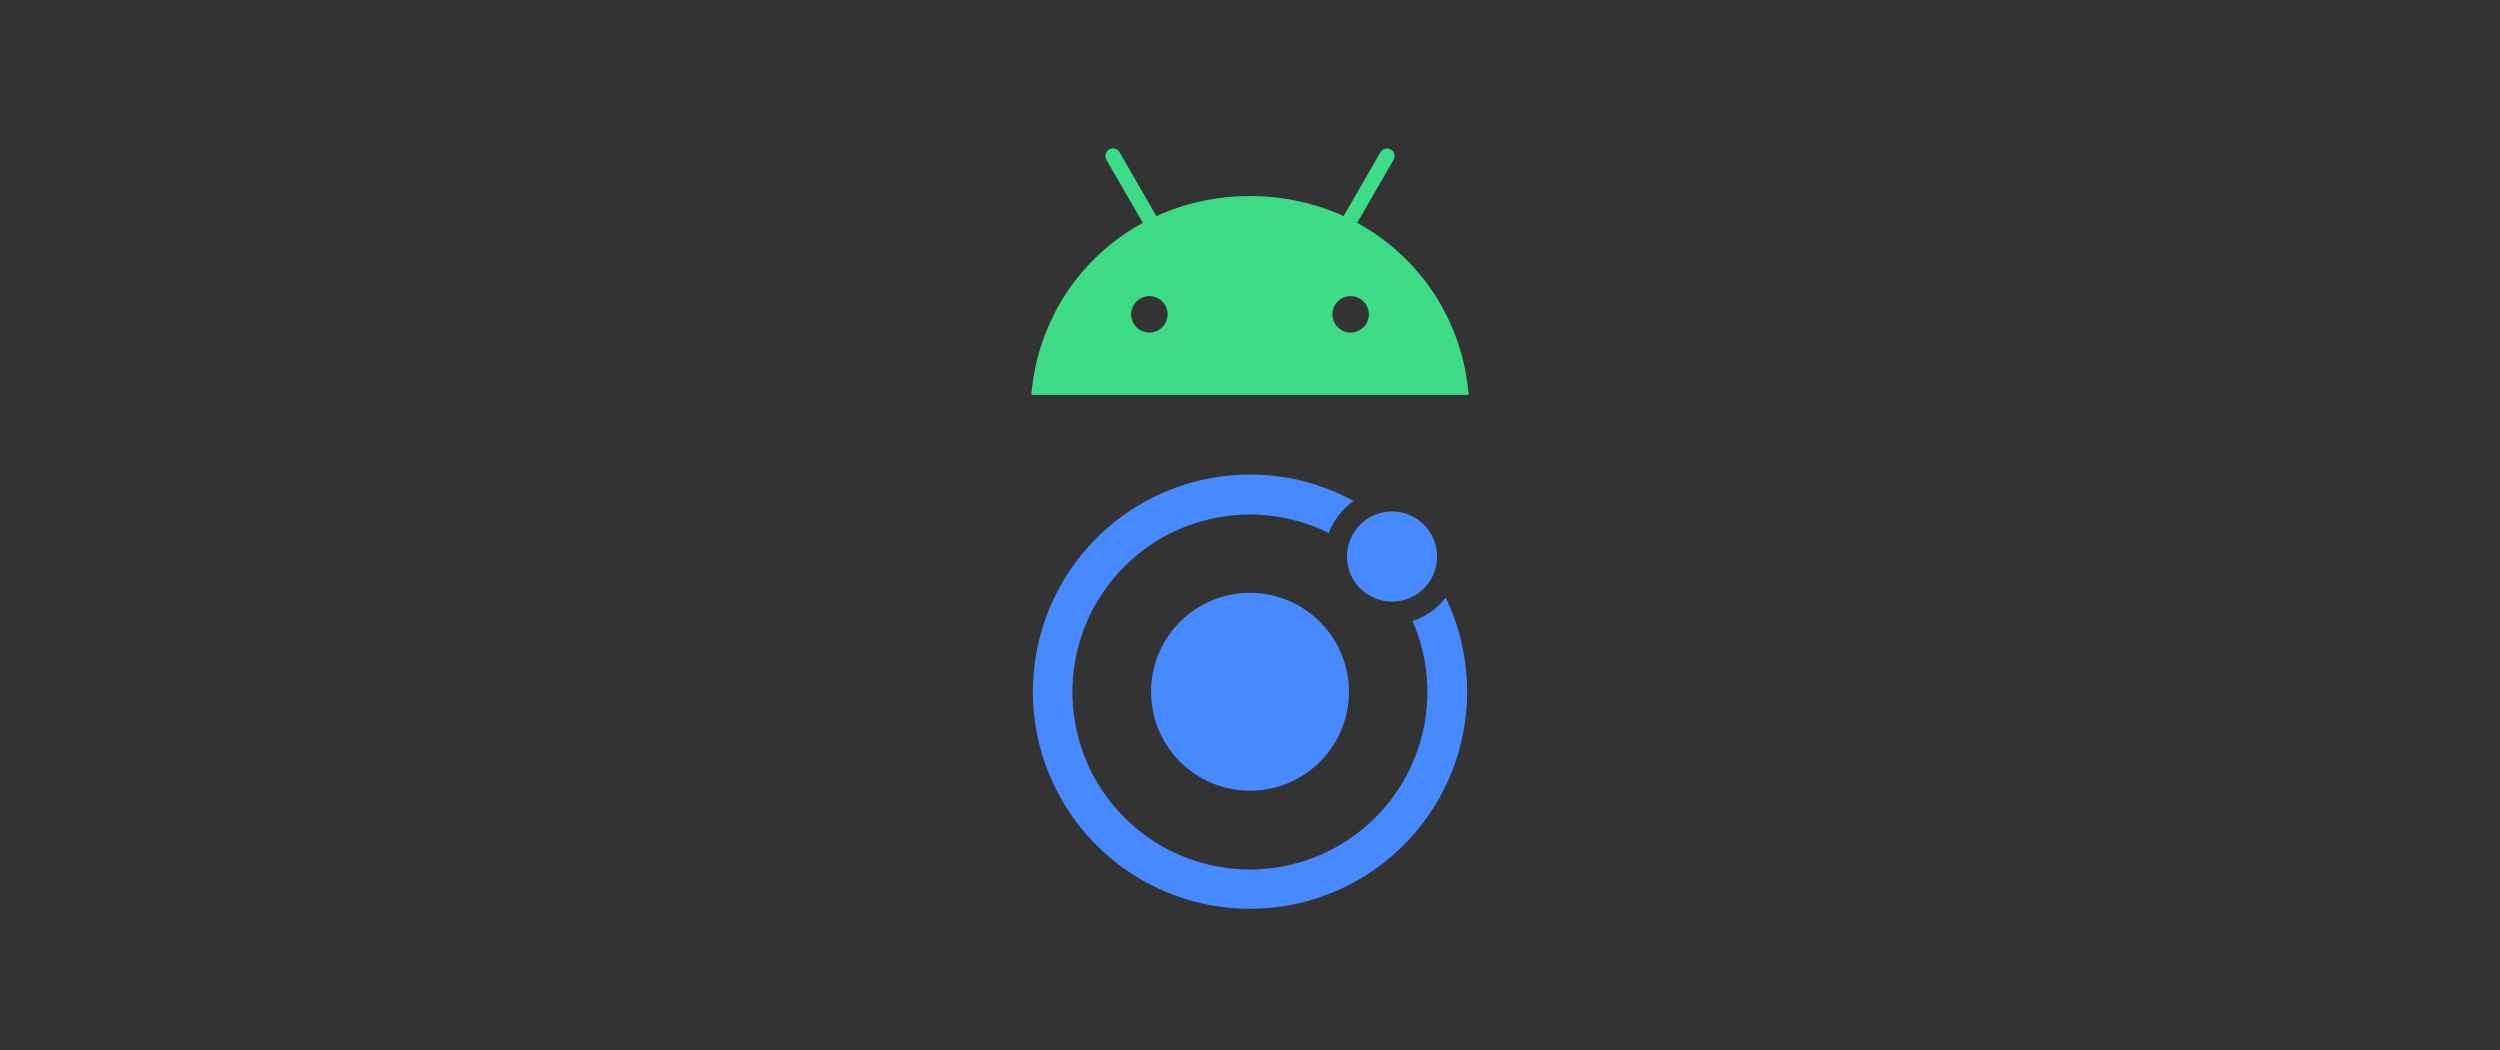 <?xml version="1.0" encoding="UTF-8" standalone="no"?>
<svg
   xmlns:dc="http://purl.org/dc/elements/1.1/"
   xmlns:cc="http://creativecommons.org/ns#"
   xmlns:rdf="http://www.w3.org/1999/02/22-rdf-syntax-ns#"
   xmlns:svg="http://www.w3.org/2000/svg"
   xmlns="http://www.w3.org/2000/svg"
   xmlns:sodipodi="http://sodipodi.sourceforge.net/DTD/sodipodi-0.dtd"
   xmlns:inkscape="http://www.inkscape.org/namespaces/inkscape"
   version="1.1"
   width="1500"
   height="630"
   viewBox="0 0 1500 630"
   id="svg6"
   sodipodi:docname="ionic-build-without-android-studio.svg"
   inkscape:version="1.0.2 (1.0.2+r75+1)">
  <sodipodi:namedview
     pagecolor="#ffffff"
     bordercolor="#666666"
     borderopacity="1"
     objecttolerance="10"
     gridtolerance="10"
     guidetolerance="10"
     inkscape:pageopacity="0"
     inkscape:pageshadow="2"
     inkscape:window-width="1920"
     inkscape:window-height="1050"
     id="namedview30"
     showgrid="false"
     inkscape:zoom="0.65459689"
     inkscape:cx="740.0164"
     inkscape:cy="295.67984"
     inkscape:window-x="0"
     inkscape:window-y="30"
     inkscape:window-maximized="1"
     inkscape:current-layer="svg6"
     inkscape:document-rotation="0" />
  <defs
     id="defs10"><linearGradient
   id="paint0_linear"
   x1="6"
   y1="33"
   x2="235"
   y2="344"
   gradientUnits="userSpaceOnUse">
  <stop
     stop-color="#41D1FF"
     id="stop902" />
  <stop
     offset="1"
     stop-color="#BD34FE"
     id="stop904" />
</linearGradient>
<linearGradient
   id="paint1_linear"
   x1="194.651"
   y1="8.818"
   x2="236.076"
   y2="292.989"
   gradientUnits="userSpaceOnUse">
  <stop
     stop-color="#FFEA83"
     id="stop907" />
  <stop
     offset="0.083"
     stop-color="#FFDD35"
     id="stop909" />
  <stop
     offset="1"
     stop-color="#FFA800"
     id="stop911" />
</linearGradient>
<style
   type="text/css"
   id="style864"><![CDATA[
	.cls-1{fill:#478aff;}
      ]]></style>

	


		
		
	
			
		</defs>
  <title
     id="title2">Ionic Android cover image for DEV post</title>
  <rect
     style="fill:#333333"
     id="rect844"
     width="1500"
     height="630" />
  <g
     id="g899"
     transform="matrix(1.772,0,0,1.772,619.766,284.82)">
    <path
       class="cls-1"
       d="m 107.75,222.5 a 33.5,33.5 0 1 0 33.5,33.5 33.54,33.54 0 0 0 -33.5,-33.5 z"
       transform="translate(-34.25,-182.5)"
       id="path870" />
    <circle
       class="cls-1"
       cx="121.6"
       cy="27.71"
       r="15.26"
       id="circle872" />
    <path
       class="cls-1"
       d="m 174.64,225.55 -0.64,-1.4 -1,1.16 a 23,23 0 0 1 -9.21,6.34 l -1,0.36 0.4,1 A 60.09,60.09 0 1 1 133.48,201.8 l 0.94,0.45 0.41,-1 a 23,23 0 0 1 6.78,-8.89 l 1.2,-1 -1.37,-0.71 a 72.68,72.68 0 0 0 -33.7,-8.19 73.51,73.51 0 1 0 66.89,43 z"
       transform="translate(-34.25,-182.5)"
       id="path874" />
  </g>
  <path
     d="m 810.387,199.533 c -6.025,0 -10.926,-4.905 -10.926,-10.93 0,-6.025 4.901,-10.926 10.926,-10.926 6.025,0 10.926,4.901 10.926,10.926 0,6.025 -4.901,10.93 -10.926,10.93 m -120.774,0 c -6.025,0 -10.926,-4.905 -10.926,-10.93 0,-6.025 4.901,-10.926 10.926,-10.926 6.025,0 10.926,4.901 10.926,10.926 0,6.025 -4.901,10.93 -10.926,10.93 m 124.693,-65.82 21.838,-37.822 c 1.252,-2.174 0.507,-4.951 -1.663,-6.206 -2.17,-1.252 -4.951,-0.507 -6.206,1.663 l -22.111,38.301 c -16.909,-7.717 -35.9,-12.015 -56.164,-12.015 -20.264,0 -39.254,4.298 -56.163,12.015 l -22.111,-38.301 c -1.255,-2.17 -4.036,-2.915 -6.206,-1.663 -2.17,1.255 -2.919,4.032 -1.663,6.206 l 21.838,37.822 c -37.499,20.395 -63.146,58.359 -66.898,103.209 H 881.204 C 877.449,192.072 851.801,154.108 814.306,133.713"
     id="path857"
     style="fill:#3ddb85" />
</svg>

